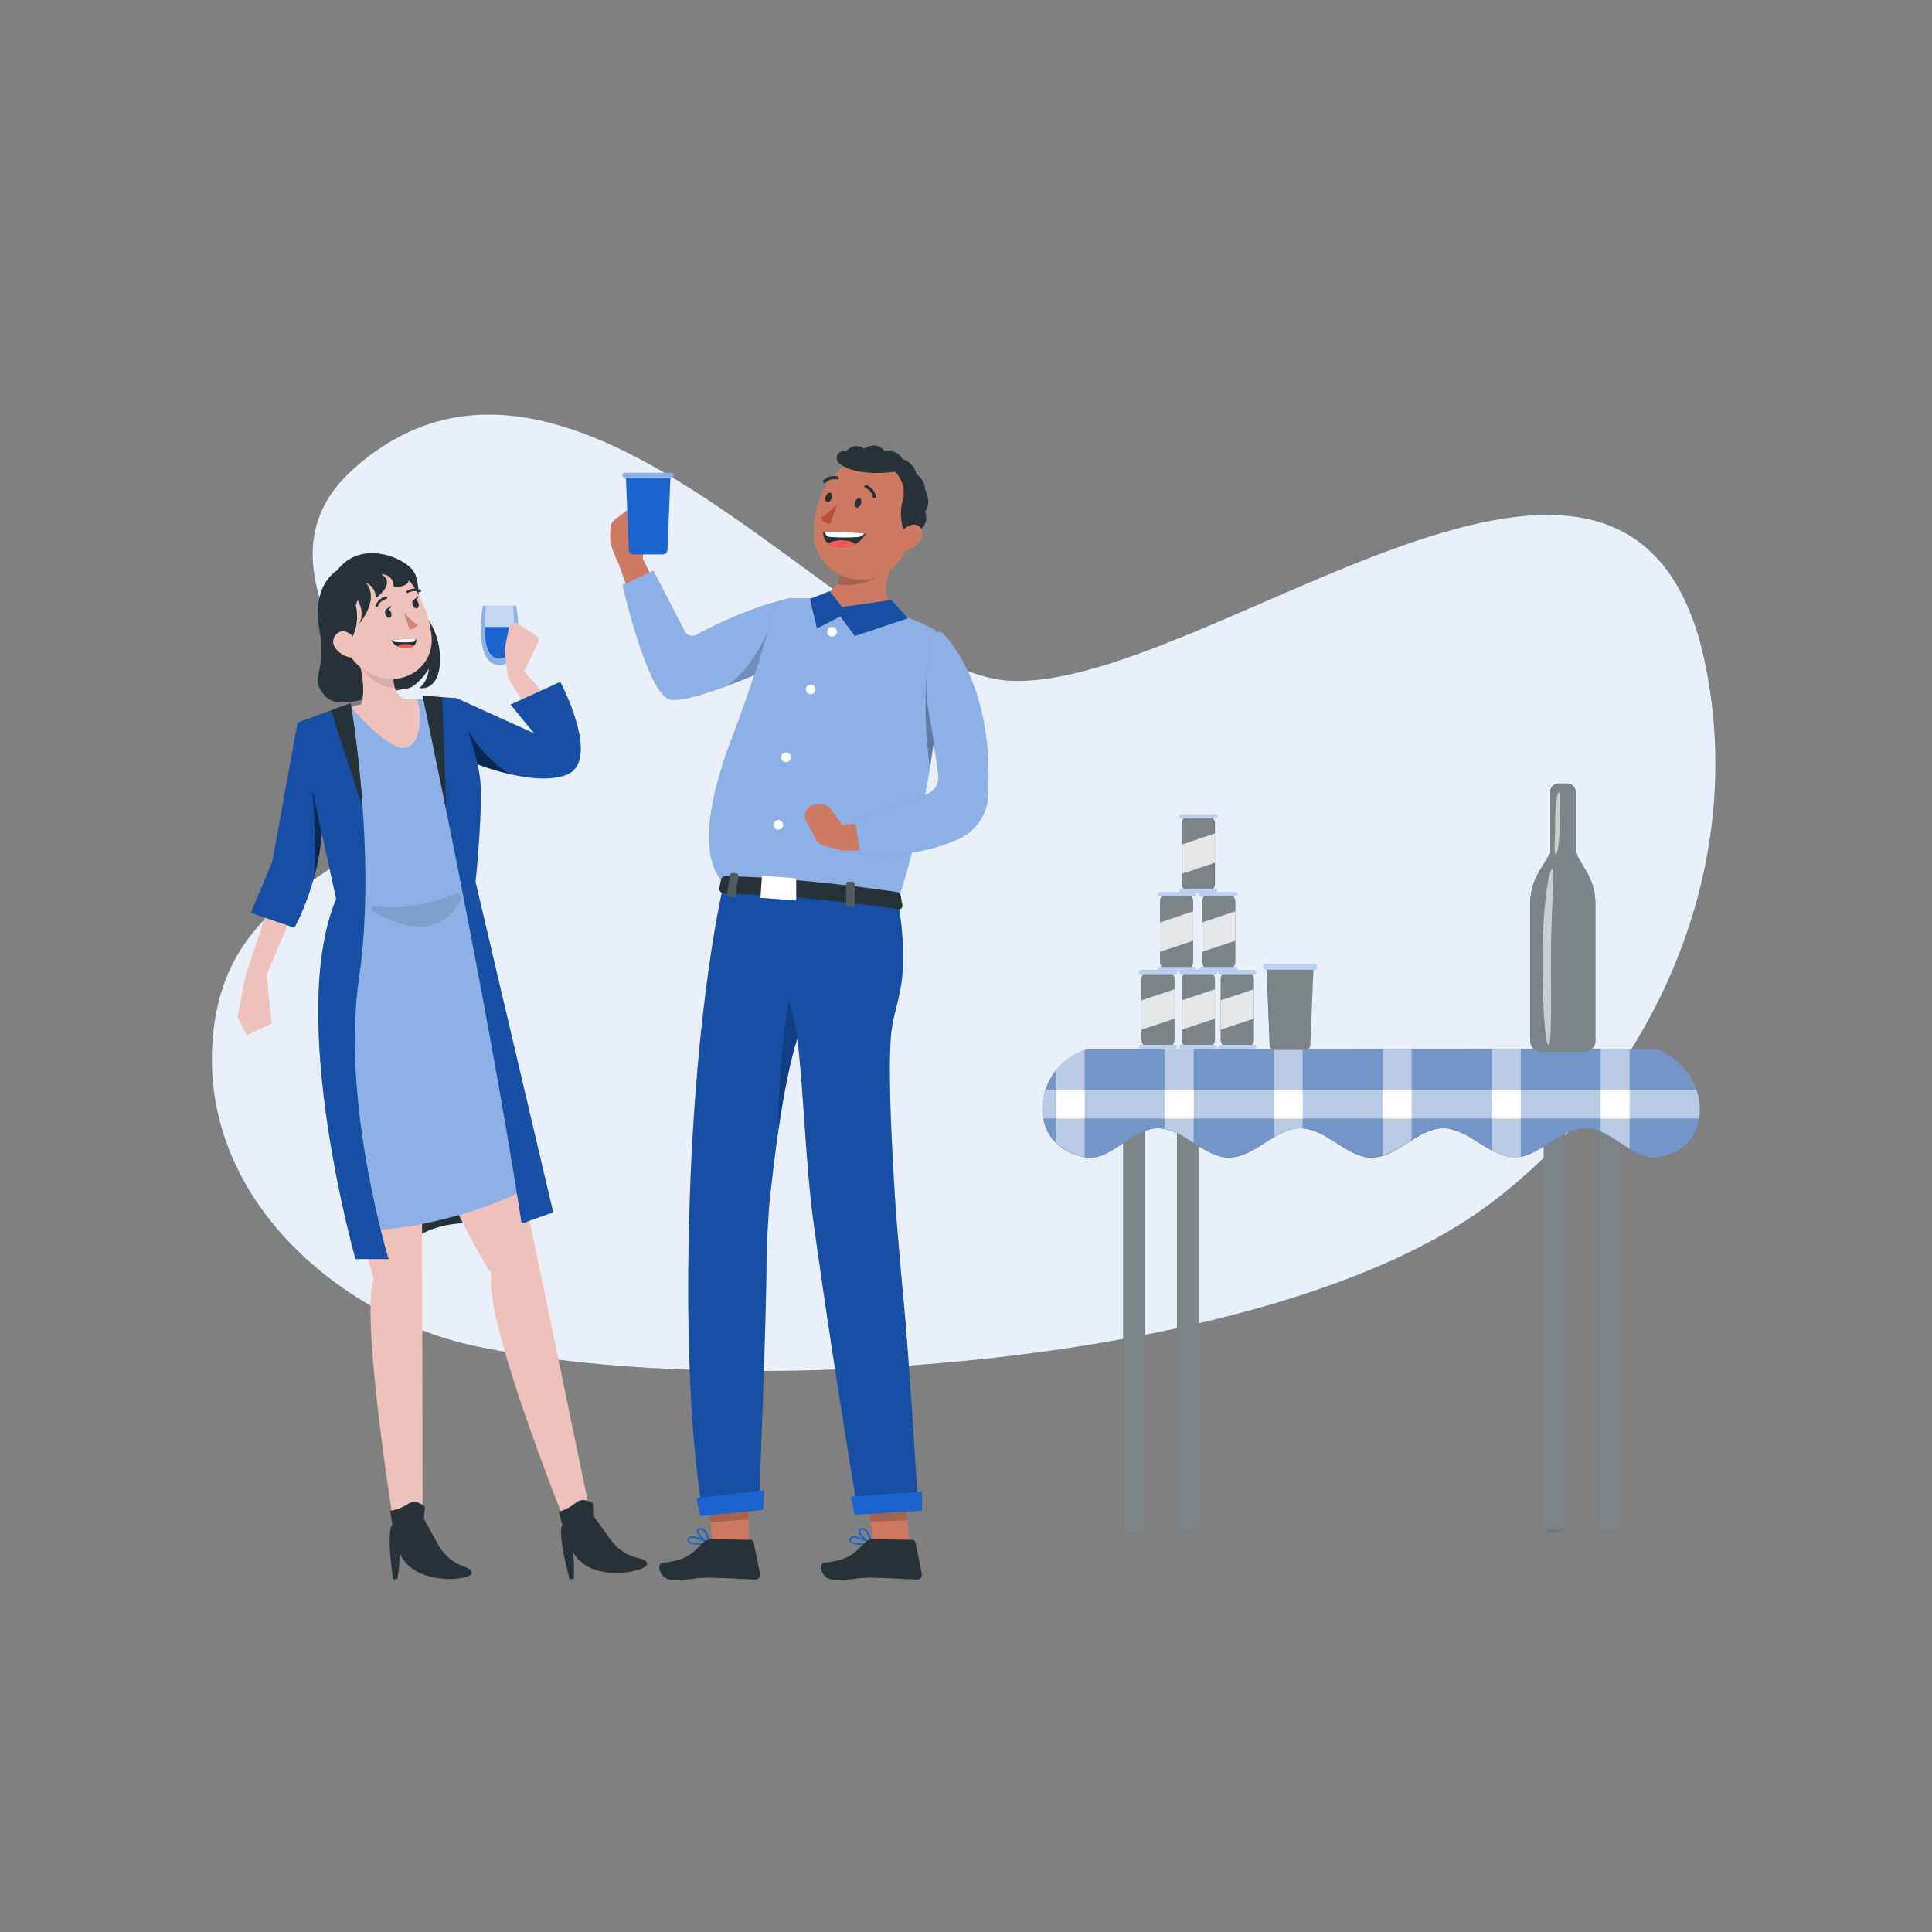 <svg xmlns="http://www.w3.org/2000/svg" viewBox="0 0 500 500"><rect x="0" y="0" width="500" height="500" fill="#808080" stroke="none"/><g id="freepik--background-simple--inject-72"><path d="M91.33,121.49c57.08-51.33,129.37,52.88,170.18,54.69,51.15,2.27,161.22-94.72,179.82-4.3C452.66,227,426,281.4,385.33,311.75,329.22,353.63,191.12,363,122.66,348.3,88,340.85,50,309.27,55.33,266c4.65-37.72,40.33-39.16,46-57.79C108.13,185.87,60.66,149.07,91.33,121.49Z" style="fill:#1B63CD"></path><path d="M91.33,121.49c57.08-51.33,129.37,52.88,170.18,54.69,51.15,2.27,161.22-94.72,179.82-4.3C452.66,227,426,281.4,385.33,311.75,329.22,353.63,191.12,363,122.66,348.3,88,340.85,50,309.27,55.33,266c4.65-37.72,40.33-39.16,46-57.79C108.13,185.87,60.66,149.07,91.33,121.49Z" style="fill:#fff;opacity:0.9"></path></g><g id="freepik--Table--inject-72"><path d="M308.54,232.35l-.37-.61h-7.36l-.37.61a1.73,1.73,0,0,0-.23.86V249a1.73,1.73,0,0,0,.23.86l.37.61h7.36l.37-.61a1.74,1.74,0,0,0,.24-.86V233.21A1.74,1.74,0,0,0,308.54,232.35Z" style="fill:#263238"></path><path d="M308.87,231.93h-8.75a.49.49,0,0,1-.49-.49h0a.49.49,0,0,1,.49-.49h8.75a.49.49,0,0,1,.49.49h0A.49.49,0,0,1,308.87,231.93Z" style="fill:#1B63CD"></path><path d="M308.87,231.93h-8.75a.49.49,0,0,1-.49-.49h0a.49.49,0,0,1,.49-.49h8.75a.49.49,0,0,1,.49.49h0A.49.49,0,0,1,308.87,231.93Z" style="fill:#fff;opacity:0.5"></path><path d="M308.87,251.23h-8.75a.49.49,0,0,1-.49-.49h0a.49.49,0,0,1,.49-.49h8.75a.49.49,0,0,1,.49.49h0A.49.49,0,0,1,308.87,251.23Z" style="fill:#1B63CD"></path><path d="M308.87,251.23h-8.75a.49.49,0,0,1-.49-.49h0a.49.49,0,0,1,.49-.49h8.75a.49.49,0,0,1,.49.49h0A.49.49,0,0,1,308.87,251.23Z" style="fill:#fff;opacity:0.5"></path><polygon points="300.21 246.33 308.78 243.46 308.78 235.85 300.21 238.72 300.21 246.33" style="fill:#fff;opacity:0.8"></polygon><path d="M319.45,232.35l-.37-.61h-7.36l-.37.61a1.73,1.73,0,0,0-.23.86V249a1.73,1.73,0,0,0,.23.86l.37.61h7.36l.37-.61a1.74,1.74,0,0,0,.24-.86V233.21A1.74,1.74,0,0,0,319.45,232.35Z" style="fill:#263238"></path><path d="M319.77,231.93H311a.5.5,0,0,1-.5-.49h0a.5.5,0,0,1,.5-.49h8.74a.49.49,0,0,1,.5.49h0A.49.49,0,0,1,319.77,231.93Z" style="fill:#1B63CD"></path><path d="M319.77,231.93H311a.5.5,0,0,1-.5-.49h0a.5.5,0,0,1,.5-.49h8.74a.49.49,0,0,1,.5.49h0A.49.49,0,0,1,319.77,231.93Z" style="fill:#fff;opacity:0.5"></path><path d="M319.77,251.23H311a.5.5,0,0,1-.5-.49h0a.5.5,0,0,1,.5-.49h8.74a.49.49,0,0,1,.5.49h0A.49.49,0,0,1,319.77,251.23Z" style="fill:#1B63CD"></path><path d="M319.77,251.23H311a.5.5,0,0,1-.5-.49h0a.5.5,0,0,1,.5-.49h8.74a.49.49,0,0,1,.5.49h0A.49.49,0,0,1,319.77,251.23Z" style="fill:#fff;opacity:0.5"></path><polygon points="311.12 246.33 319.69 243.46 319.69 235.85 311.12 238.72 311.12 246.33" style="fill:#fff;opacity:0.8"></polygon><path d="M314.18,252.51l-.37-.61h-7.36l-.37.61a1.74,1.74,0,0,0-.23.87v15.75a1.7,1.7,0,0,0,.23.86l.37.62h7.36l.37-.62a1.71,1.71,0,0,0,.24-.86V253.38A1.75,1.75,0,0,0,314.18,252.51Z" style="fill:#263238"></path><path d="M314.51,252.1h-8.75a.5.5,0,0,1-.49-.5h0a.49.49,0,0,1,.49-.49h8.75a.49.49,0,0,1,.49.49h0A.5.5,0,0,1,314.51,252.1Z" style="fill:#1B63CD"></path><path d="M314.51,252.1h-8.75a.5.5,0,0,1-.49-.5h0a.49.49,0,0,1,.49-.49h8.75a.49.49,0,0,1,.49.49h0A.5.5,0,0,1,314.51,252.1Z" style="fill:#fff;opacity:0.5"></path><path d="M314.51,271.4h-8.75a.49.49,0,0,1-.49-.49h0a.49.49,0,0,1,.49-.5h8.75a.49.49,0,0,1,.49.5h0A.49.49,0,0,1,314.51,271.4Z" style="fill:#1B63CD"></path><path d="M314.51,271.4h-8.75a.49.49,0,0,1-.49-.49h0a.49.49,0,0,1,.49-.5h8.75a.49.49,0,0,1,.49.5h0A.49.49,0,0,1,314.51,271.4Z" style="fill:#fff;opacity:0.5"></path><polygon points="305.85 266.49 314.42 263.62 314.42 256.02 305.85 258.89 305.85 266.49" style="fill:#fff;opacity:0.8"></polygon><path d="M324.25,252.51l-.37-.61h-7.36l-.36.61a1.65,1.65,0,0,0-.24.87v15.75a1.62,1.62,0,0,0,.24.86l.36.62h7.36l.37-.62a1.62,1.62,0,0,0,.24-.86V253.38A1.65,1.65,0,0,0,324.25,252.51Z" style="fill:#263238"></path><path d="M324.58,252.1h-8.75a.5.5,0,0,1-.49-.5h0a.49.49,0,0,1,.49-.49h8.75a.49.49,0,0,1,.49.49h0A.5.5,0,0,1,324.58,252.1Z" style="fill:#1B63CD"></path><path d="M324.58,252.1h-8.75a.5.5,0,0,1-.49-.5h0a.49.49,0,0,1,.49-.49h8.75a.49.49,0,0,1,.49.49h0A.5.5,0,0,1,324.58,252.1Z" style="fill:#fff;opacity:0.5"></path><path d="M324.58,271.4h-8.75a.49.49,0,0,1-.49-.49h0a.49.49,0,0,1,.49-.5h8.75a.49.49,0,0,1,.49.5h0A.49.49,0,0,1,324.58,271.4Z" style="fill:#1B63CD"></path><path d="M324.58,271.4h-8.75a.49.49,0,0,1-.49-.49h0a.49.49,0,0,1,.49-.5h8.75a.49.49,0,0,1,.49.5h0A.49.49,0,0,1,324.58,271.4Z" style="fill:#fff;opacity:0.5"></path><polygon points="315.92 266.49 324.49 263.62 324.49 256.02 315.92 258.89 315.92 266.49" style="fill:#fff;opacity:0.8"></polygon><path d="M303.74,252.51l-.37-.61H296l-.37.61a1.75,1.75,0,0,0-.24.87v15.75a1.71,1.71,0,0,0,.24.86l.37.62h7.36l.37-.62a1.7,1.7,0,0,0,.23-.86V253.38A1.74,1.74,0,0,0,303.74,252.51Z" style="fill:#263238"></path><path d="M304.06,252.1h-8.74a.5.5,0,0,1-.5-.5h0a.49.49,0,0,1,.5-.49h8.74a.49.49,0,0,1,.5.49h0A.5.5,0,0,1,304.06,252.1Z" style="fill:#1B63CD"></path><path d="M304.06,252.1h-8.74a.5.5,0,0,1-.5-.5h0a.49.49,0,0,1,.5-.49h8.74a.49.49,0,0,1,.5.49h0A.5.5,0,0,1,304.06,252.1Z" style="fill:#fff;opacity:0.5"></path><path d="M304.06,271.4h-8.74a.49.49,0,0,1-.5-.49h0a.5.5,0,0,1,.5-.5h8.74a.5.5,0,0,1,.5.5h0A.49.49,0,0,1,304.06,271.4Z" style="fill:#1B63CD"></path><path d="M304.06,271.4h-8.74a.49.49,0,0,1-.5-.49h0a.5.5,0,0,1,.5-.5h8.74a.5.5,0,0,1,.5.5h0A.49.49,0,0,1,304.06,271.4Z" style="fill:#fff;opacity:0.5"></path><polygon points="295.4 266.49 303.98 263.62 303.98 256.02 295.4 258.89 295.4 266.49" style="fill:#fff;opacity:0.8"></polygon><path d="M314.18,212.19l-.37-.62h-7.36l-.37.62a1.7,1.7,0,0,0-.23.86V228.8a1.74,1.74,0,0,0,.23.87l.37.61h7.36l.37-.61a1.75,1.75,0,0,0,.24-.87V213.05A1.71,1.71,0,0,0,314.18,212.19Z" style="fill:#263238"></path><path d="M314.51,211.77h-8.75a.49.49,0,0,1-.49-.5h0a.49.49,0,0,1,.49-.49h8.75a.49.49,0,0,1,.49.49h0A.49.49,0,0,1,314.51,211.77Z" style="fill:#1B63CD"></path><path d="M314.51,211.77h-8.75a.49.49,0,0,1-.49-.5h0a.49.49,0,0,1,.49-.49h8.75a.49.49,0,0,1,.49.49h0A.49.49,0,0,1,314.51,211.77Z" style="fill:#fff;opacity:0.5"></path><path d="M314.51,231.07h-8.75a.49.49,0,0,1-.49-.49h0a.5.5,0,0,1,.49-.5h8.75a.5.5,0,0,1,.49.5h0A.49.49,0,0,1,314.51,231.07Z" style="fill:#1B63CD"></path><path d="M314.51,231.07h-8.75a.49.49,0,0,1-.49-.49h0a.5.5,0,0,1,.49-.5h8.75a.5.5,0,0,1,.49.5h0A.49.49,0,0,1,314.51,231.07Z" style="fill:#fff;opacity:0.5"></path><polygon points="305.85 226.16 314.42 223.29 314.42 215.69 305.85 218.56 305.85 226.16" style="fill:#fff;opacity:0.8"></polygon><path d="M290.69,276.43h5.6a0,0,0,0,1,0,0V394.71a1.47,1.47,0,0,1-1.47,1.47h-2.66a1.47,1.47,0,0,1-1.47-1.47V276.43A0,0,0,0,1,290.69,276.43Z" style="fill:#263238"></path><path d="M304.59,276.43h5.6a0,0,0,0,1,0,0V394.71a1.47,1.47,0,0,1-1.47,1.47h-2.66a1.47,1.47,0,0,1-1.47-1.47V276.43A0,0,0,0,1,304.59,276.43Z" style="fill:#263238"></path><path d="M399.49,276.43h5.6a0,0,0,0,1,0,0V394.71a1.47,1.47,0,0,1-1.47,1.47H401a1.47,1.47,0,0,1-1.47-1.47V276.43A0,0,0,0,1,399.49,276.43Z" style="fill:#263238"></path><path d="M413.39,276.43H419a0,0,0,0,1,0,0V394.71a1.47,1.47,0,0,1-1.47,1.47h-2.66a1.47,1.47,0,0,1-1.47-1.47V276.43A0,0,0,0,1,413.39,276.43Z" style="fill:#263238"></path><path d="M428.87,271.49c12.91,4.8,16.43,25.4,0,28-6.16,1-11.81-7.56-18.46-7.56s-11.81,7.56-18.46,7.56S380.14,292,373.49,292s-11.81,7.56-18.46,7.56S343.22,292,336.57,292s-11.81,7.56-18.46,7.56S306.3,292,299.65,292s-12.29,8.55-18.46,7.56c-16.42-2.62-14-23.73,0-28Z" style="fill:#1B63CD"></path><path d="M428.87,271.49c12.91,4.8,16.43,25.4,0,28-6.16,1-11.81-7.56-18.46-7.56s-11.81,7.56-18.46,7.56S380.14,292,373.49,292s-11.81,7.56-18.46,7.56S343.22,292,336.57,292s-11.81,7.56-18.46,7.56S306.3,292,299.65,292s-12.29,8.55-18.46,7.56c-16.42-2.62-14-23.73,0-28Z" style="opacity:0.2"></path><path d="M270,289.46H439.75A15.59,15.59,0,0,0,439,282H270.58A15.07,15.07,0,0,0,270,289.46Z" style="fill:#fff;opacity:0.5"></path><path d="M308.92,295.75V271.49h-7.48v20.66C304.07,292.66,306.49,294.2,308.92,295.75Z" style="fill:#fff;opacity:0.5"></path><path d="M421.74,297.34V271.49h-7.48v21.33C416.84,293.91,419.3,295.83,421.74,297.34Z" style="fill:#fff;opacity:0.5"></path><path d="M336.57,292c.19,0,.37,0,.55,0v-20.5h-7.47V294.3A13.69,13.69,0,0,1,336.57,292Z" style="fill:#fff;opacity:0.5"></path><path d="M280.71,299.41V271.66a16,16,0,0,0-7.48,5.33v18.7A13.89,13.89,0,0,0,280.71,299.41Z" style="fill:#fff;opacity:0.5"></path><path d="M392,299.51a9.1,9.1,0,0,0,1.58-.15V271.49h-7.47v26.26A12.37,12.37,0,0,0,392,299.51Z" style="fill:#fff;opacity:0.5"></path><path d="M365.33,295.05V271.49h-7.48v27.57C360.45,298.28,362.88,296.6,365.33,295.05Z" style="fill:#fff;opacity:0.5"></path><rect x="273.23" y="281.98" width="7.48" height="7.48" style="fill:#fff"></rect><rect x="301.44" y="281.98" width="7.48" height="7.48" style="fill:#fff"></rect><rect x="329.65" y="281.98" width="7.48" height="7.48" style="fill:#fff"></rect><rect x="357.85" y="281.98" width="7.48" height="7.48" style="fill:#fff"></rect><rect x="386.06" y="281.98" width="7.48" height="7.48" style="fill:#fff"></rect><rect x="414.26" y="281.98" width="7.48" height="7.48" style="fill:#fff"></rect><path d="M407.78,220.78V205a2.21,2.21,0,0,0-2.22-2.22h-2.15A2.21,2.21,0,0,0,401.2,205v15.81l-2.84,4.73a16.23,16.23,0,0,0-2.32,8.36v35.4a2.89,2.89,0,0,0,2.9,2.89H410a2.89,2.89,0,0,0,2.89-2.89v-35.4a16.32,16.32,0,0,0-2.31-8.36Z" style="fill:#1B63CD"></path><path d="M407.78,220.78V205a2.21,2.21,0,0,0-2.22-2.22h-2.15A2.21,2.21,0,0,0,401.2,205v15.81l-2.84,4.73a16.23,16.23,0,0,0-2.32,8.36v35.4a2.89,2.89,0,0,0,2.9,2.89H410a2.89,2.89,0,0,0,2.89-2.89v-35.4a16.32,16.32,0,0,0-2.31-8.36Z" style="fill:#263238"></path><path d="M401.38,247.69c0,12.57.24,22.75-.62,22.75s-1.57-10.18-1.57-22.75,1.64-22.76,2.5-22.76S401.38,235.12,401.38,247.69Z" style="fill:#fff;opacity:0.6"></path><path d="M403.63,213.06c0,4.42-.45,8-1,8s-.15-3.59-.15-8,.45-8,1-8S403.63,208.63,403.63,213.06Z" style="fill:#fff;opacity:0.6"></path><path d="M337.87,271.72h-8a1.28,1.28,0,0,1-1.27-1.22l-.79-19.59h12.09l-.8,19.59A1.27,1.27,0,0,1,337.87,271.72Z" style="fill:#263238"></path><rect x="326.93" y="249.5" width="13.92" height="1.41" rx="0.63" style="fill:#1B63CD"></rect><rect x="326.93" y="249.5" width="13.92" height="1.41" rx="0.63" style="fill:#fff;opacity:0.5"></rect><g style="opacity:0.4"><path d="M294.82,270.91a.49.49,0,0,0,.5.49h8.74a.5.5,0,1,0,0-1h-.57l.25-.42a1.7,1.7,0,0,0,.23-.86V253.38a1.74,1.74,0,0,0-.23-.87l-.25-.41h.57a.5.5,0,0,0,.5-.5.47.47,0,0,0-.18-.37h1.06a.5.5,0,0,0,.32.87h.58l-.26.41a1.74,1.74,0,0,0-.23.87v15.75a1.7,1.7,0,0,0,.23.86l.26.42h-.58a.5.5,0,0,0,0,1h8.75a.5.5,0,0,0,0-1h-.58l.25-.42a1.71,1.71,0,0,0,.24-.86V253.38a1.75,1.75,0,0,0-.24-.87l-.25-.41h.58a.5.5,0,0,0,.49-.5.47.47,0,0,0-.18-.37h.69a.5.5,0,0,0,.32.87h.58l-.25.41a1.65,1.65,0,0,0-.24.87v5.51h0v7.6h0v2.64a1.62,1.62,0,0,0,.24.86l.25.42h-.58a.5.5,0,0,0,0,1h8.75a.5.5,0,0,0,0-1H324l.25-.42a1.62,1.62,0,0,0,.24-.86V253.38a1.65,1.65,0,0,0-.24-.87l-.25-.41h.58a.5.5,0,0,0,.49-.5.49.49,0,0,0-.49-.49h-4.49a.47.47,0,0,0,.18-.37.49.49,0,0,0-.49-.49h-.58l.25-.42a1.74,1.74,0,0,0,.24-.86V233.21a1.74,1.74,0,0,0-.24-.86l-.25-.42h.58a.49.49,0,0,0,0-1h-5a.47.47,0,0,0,.18-.37.5.5,0,0,0-.49-.5h-.58l.25-.41a1.75,1.75,0,0,0,.24-.87V213.05a1.71,1.71,0,0,0-.24-.86l-.25-.42h.58a.5.5,0,0,0,0-1h-8.75a.5.5,0,0,0,0,1h.58l-.26.42a1.7,1.7,0,0,0-.23.86V228.8a1.74,1.74,0,0,0,.23.87l.26.41h-.58a.5.5,0,0,0-.32.87h-5.32a.49.49,0,0,0,0,1h.58l-.25.42a1.64,1.64,0,0,0-.24.86V249a1.64,1.64,0,0,0,.24.86l.25.42h-.58a.49.49,0,0,0-.49.49.5.5,0,0,0,.17.37h-4.48a.49.49,0,0,0-.5.49.5.5,0,0,0,.5.5h.57l-.25.41a1.75,1.75,0,0,0-.24.87v15.75a1.71,1.71,0,0,0,.24.86l.25.42h-.57A.5.5,0,0,0,294.82,270.91Zm13.72-21.08a1.74,1.74,0,0,0,.24-.86V233.21a1.74,1.74,0,0,0-.24-.86l-.25-.42h.58a.49.49,0,0,0,.49-.49.47.47,0,0,0-.18-.37h1.53a.51.51,0,0,0-.18.37.5.5,0,0,0,.5.49h.58l-.26.42a1.73,1.73,0,0,0-.23.86v5.51h0v7.61h0V249a1.73,1.73,0,0,0,.23.86l.26.42H311a.5.5,0,0,0-.5.49.51.51,0,0,0,.18.37h-1.53a.47.47,0,0,0,.18-.37.49.49,0,0,0-.49-.49h-.58Z" style="fill:#fff"></path><path d="M439.89,286.82v-.2l-.06-.75,0-.26c0-.25-.07-.5-.11-.75,0-.08,0-.15,0-.23A16.71,16.71,0,0,0,439,282h0a17.31,17.31,0,0,0-10.08-10.49h-17a2.89,2.89,0,0,0,1.06-2.22v-35.4a16.32,16.32,0,0,0-2.31-8.36l-2.84-4.73V205a2.21,2.21,0,0,0-2.21-2.22h-2.16A2.21,2.21,0,0,0,401.2,205v15.81l-2.84,4.73a16.23,16.23,0,0,0-2.32,8.36v35.4a2.89,2.89,0,0,0,1.06,2.22H338.56a1.23,1.23,0,0,0,.58-1l.8-19.59h.28a.63.63,0,0,0,.63-.63v-.15a.63.63,0,0,0-.63-.63H327.56a.63.63,0,0,0-.63.63v.15a.63.63,0,0,0,.63.63h.29l.79,19.59a1.26,1.26,0,0,0,.58,1h-48a15.94,15.94,0,0,0-8,5.5h0a16.56,16.56,0,0,0-2.65,5h0a15.81,15.81,0,0,0-.73,3.58l0,.24,0,.69v.38c0,.21,0,.42,0,.62l0,.46c0,.19,0,.37.05.56s.08.59.13.89a12,12,0,0,0,3.23,6.28h0a12.1,12.1,0,0,0,2.2,1.75l.12.07c.26.16.53.31.8.45l.14.07a15.73,15.73,0,0,0,4.7,1.48c3.23.52,6.32-1.59,9.49-3.71v98.91a1.47,1.47,0,0,0,1.47,1.47h2.66a1.47,1.47,0,0,0,1.47-1.47V292.63a9.64,9.64,0,0,1,3.36-.68,8.92,8.92,0,0,1,1.79.2,13.23,13.23,0,0,1,3.15,1.09V394.71a1.47,1.47,0,0,0,1.47,1.47h2.66a1.47,1.47,0,0,0,1.47-1.47V296.56c2.53,1.58,5.09,2.95,7.92,2.95,4.19,0,7.79-3,11.54-5.21h0l.9-.51.38-.2.66-.33.38-.18c.28-.13.56-.24.84-.35l.19-.08c.34-.13.68-.23,1-.33l.31-.07a7.55,7.55,0,0,1,.8-.16l.33-.05a8,8,0,0,1,1.1-.08c.19,0,.37,0,.55,0h0c6.38.4,11.46,7.52,17.91,7.52,2.69,0,5.14-1.24,7.54-2.71h0c.89-.55,1.79-1.13,2.68-1.69l.07-.05h0c2.6-1.63,5.24-3.1,8.16-3.1,4.58,0,8.47,3.59,12.61,5.83q.48.25,1,.48l.23.11c.33.15.67.29,1,.42l.18.06.93.3.18.05c.34.08.69.15,1,.21l.23,0a10.15,10.15,0,0,0,1.1.07c.33,0,.64,0,1-.06a16.32,16.32,0,0,0,6.58-2.65v97.91a1.47,1.47,0,0,0,1.47,1.47h2.66a1.47,1.47,0,0,0,1.47-1.47V293.42a11.81,11.81,0,0,1,5.32-1.47,9.24,9.24,0,0,1,3,.55V394.71a1.47,1.47,0,0,0,1.47,1.47h2.66a1.47,1.47,0,0,0,1.47-1.47V295.54c.78.52,1.55,1,2.33,1.53l.42.27h0c2.36,1.46,4.71,2.56,7.13,2.17C436.86,298.24,440.12,292.71,439.89,286.82Z" style="fill:#fff"></path></g></g><g id="freepik--character-2--inject-72"><path d="M169.76,151.49l-3.43-7,1.42-9.16a2.93,2.93,0,0,0-1.4-3l-.8-.46a2.89,2.89,0,0,0-3.22.18l-3.17,2.37a2.91,2.91,0,0,0-1.16,2.33,26.34,26.34,0,0,0,0,3.94,38,38,0,0,0,2.12,5.22l3.27,9.31Z" style="fill:#ce7a63"></path><path d="M171.5,143.48h-7.57a1.21,1.21,0,0,1-1.2-1.16L162,123.71h11.49l-.75,18.61A1.22,1.22,0,0,1,171.5,143.48Z" style="fill:#1B63CD"></path><rect x="161.1" y="122.37" width="13.22" height="1.34" rx="0.63" style="fill:#1B63CD"></rect><rect x="161.1" y="122.37" width="13.22" height="1.34" rx="0.63" style="fill:#fff;opacity:0.5"></rect><path d="M202.77,155.31c-3.65.68-12.52,3.59-22.62,9a2.19,2.19,0,0,1-3.09-1.18l-7.95-15.4-8,3.59s6.54,28.75,12.42,29.73c4,.67,14.75-3.45,21.31-6.19a11.44,11.44,0,0,0,6.69-7.77l2.6-10.35A1.16,1.16,0,0,0,202.77,155.31Z" style="fill:#1B63CD"></path><path d="M202.77,155.31c-3.65.68-12.52,3.59-22.62,9a2.19,2.19,0,0,1-3.09-1.18l-7.95-15.4-8,3.59s6.54,28.75,12.42,29.73c4,.67,14.75-3.45,21.31-6.19a11.44,11.44,0,0,0,6.69-7.77l2.6-10.35A1.16,1.16,0,0,0,202.77,155.31Z" style="fill:#fff;opacity:0.5"></path><path d="M202.5,163.18h-3.74s-4.24,10.38-10.9,14.44c2.51-.93,4.94-1.91,7-2.76a11.44,11.44,0,0,0,6.69-7.77Z" style="opacity:0.2"></path><polygon points="223.34 379.33 226.65 403.22 235.59 403.22 233.63 378.22 223.34 379.33" style="fill:#ce7a63"></polygon><path d="M222.55,399.79a3.87,3.87,0,0,1-2.65-.74.8.8,0,0,1,0-.93,1.1,1.1,0,0,1,.68-.49c1.52-.39,4.64,1.47,4.78,1.56a.23.23,0,0,1,.1.22.21.21,0,0,1-.18.17A16.08,16.08,0,0,1,222.55,399.79ZM221.14,398a1.44,1.44,0,0,0-.41.05.58.58,0,0,0-.42.29c-.17.26-.11.39-.05.47.4.59,2.69.65,4.37.47A10.05,10.05,0,0,0,221.14,398Z" style="fill:#1B63CD"></path><path d="M225.29,399.58a.14.14,0,0,1-.09,0c-1.07-.5-3.21-2.5-3-3.51,0-.25.22-.54.81-.59a1.55,1.55,0,0,1,1.18.39c1.14,1,1.33,3.41,1.34,3.52a.19.19,0,0,1-.1.19A.17.17,0,0,1,225.29,399.58Zm-2.15-3.7-.12,0c-.39,0-.41.18-.43.24-.07.61,1.33,2.17,2.44,2.85a5.05,5.05,0,0,0-1.15-2.79,1.12,1.12,0,0,0-.74-.28Z" style="fill:#1B63CD"></path><path d="M226.27,398.33l9.87.18a.81.81,0,0,1,.77.64l1.63,8.06a1.32,1.32,0,0,1-1,1.57,1.27,1.27,0,0,1-.28,0c-3.55-.13-6.72-.38-11.15-.46-5.23-.09-3.91.56-10.06.54-3.71,0-4.31-4.25-2.73-4.42,7.2-.78,8-2.94,10.81-5.46A3.23,3.23,0,0,1,226.27,398.33Z" style="fill:#263238"></path><polygon points="234.83 393.45 233.84 380.8 223.34 379.33 225.35 393.83 234.83 393.45" style="opacity:0.2"></polygon><polygon points="182.45 379.33 184.77 403.22 193.72 403.22 193.72 378.22 182.45 379.33" style="fill:#ce7a63"></polygon><path d="M180.68,399.79c-1.12,0-2.28-.25-2.64-.74a.8.8,0,0,1,0-.93,1.1,1.1,0,0,1,.68-.49c1.52-.39,4.64,1.47,4.78,1.56a.2.2,0,0,1,.1.22.21.21,0,0,1-.18.17A16,16,0,0,1,180.68,399.79Zm-1.4-1.79a1.4,1.4,0,0,0-.41.05.6.6,0,0,0-.43.29c-.16.26-.11.39-.05.47.41.59,2.69.65,4.38.47A10.2,10.2,0,0,0,179.28,398Z" style="fill:#1B63CD"></path><path d="M183.42,399.58a.14.14,0,0,1-.09,0c-1.07-.5-3.21-2.5-3-3.51,0-.25.22-.54.81-.59a1.58,1.58,0,0,1,1.19.39c1.13,1,1.33,3.41,1.34,3.52a.23.23,0,0,1-.1.19A.2.2,0,0,1,183.42,399.58Zm-2.14-3.7-.13,0c-.38,0-.41.18-.43.24-.06.61,1.33,2.17,2.44,2.85a5.05,5.05,0,0,0-1.15-2.79,1.09,1.09,0,0,0-.73-.28Z" style="fill:#1B63CD"></path><path d="M184.4,398.33l9.87.18a.8.8,0,0,1,.77.64l1.64,8.06a1.33,1.33,0,0,1-1,1.57l-.28,0c-3.56-.13-6.72-.38-11.15-.46-5.23-.09-3.92.56-10.07.54-3.7,0-4.3-4.25-2.73-4.42,7.21-.78,8-2.94,10.81-5.46A3.23,3.23,0,0,1,184.4,398.33Z" style="fill:#263238"></path><polygon points="193.72 393.23 193.72 383.21 183 385.02 183.87 393.96 193.72 393.23" style="opacity:0.2"></polygon><path d="M187.24,229.12s-7.19,29.08-8.82,84S182,391.82,182,391.82l14.38-1.63s2-48.52,2-64.69c0-3.27.65-13.07.65-13.07s3.41-36.5,8.82-47.37c3.92-7.88,8.78-10.44,7.17-34.46Z" style="fill:#1B63CD"></path><path d="M187.24,229.12s-7.19,29.08-8.82,84S182,391.82,182,391.82l14.38-1.63s2-48.52,2-64.69c0-3.27.65-13.07.65-13.07s3.41-36.5,8.82-47.37c3.92-7.88,8.78-10.44,7.17-34.46Z" style="opacity:0.2"></path><path d="M212,257.46l.19-3.1-7-1.47s-4.09,20.63-3.76,39.47h0c1.53-10.37,3.71-21.95,6.37-27.31C209.22,262.25,210.73,260.12,212,257.46Z" style="opacity:0.2"></path><path d="M202.27,232.39s-.39,6,.87,21c.28,3.3,2.63,10.77,3.1,14.51,1.87,14.83,2.07,32.65,4.52,50.13,5.88,41.82,11.11,72.2,11.11,72.2l15.68-1s-2.36-39.46-3.72-52.89c-.53-5.25-1.83-20.95-1.83-20.95S229.3,279,230.69,267c1-8.6,5.23-12.41,1.64-34.63l-30.06-3.27Z" style="fill:#1B63CD"></path><path d="M202.27,232.39s-.39,6,.87,21c.28,3.3,2.63,10.77,3.1,14.51,1.87,14.83,2.07,32.65,4.52,50.13,5.88,41.82,11.11,72.2,11.11,72.2l15.68-1s-2.36-39.46-3.72-52.89c-.53-5.25-1.83-20.95-1.83-20.95S229.3,279,230.69,267c1-8.6,5.23-12.41,1.64-34.63l-30.06-3.27Z" style="opacity:0.2"></path><path d="M187.57,228.47s-10.11-5.81,1.63-36.84c7-18.58,9.59-28.16,10.53-32.78a5,5,0,0,1,4.82-4c7.31-.15,22.72.53,36.6,7.74A5.3,5.3,0,0,1,244,167.5c-.4,9.36-2.35,37.17-11.65,65.62Z" style="fill:#1B63CD"></path><path d="M187.57,228.47s-10.11-5.81,1.63-36.84c7-18.58,9.59-28.16,10.53-32.78a5,5,0,0,1,4.82-4c7.31-.15,22.72.53,36.6,7.74A5.3,5.3,0,0,1,244,167.5c-.4,9.36-2.35,37.17-11.65,65.62Z" style="fill:#fff;opacity:0.5"></path><path d="M216.56,163.49a1.25,1.25,0,1,1-1.25-1.25A1.25,1.25,0,0,1,216.56,163.49Z" style="fill:#fff"></path><circle cx="209.8" cy="178.42" r="1.25" style="fill:#fff"></circle><path d="M204.64,196a1.25,1.25,0,1,1-1.25-1.25A1.25,1.25,0,0,1,204.64,196Z" style="fill:#fff"></path><path d="M202.68,213.49a1.25,1.25,0,1,1-1.25-1.25A1.25,1.25,0,0,1,202.68,213.49Z" style="fill:#fff"></path><polygon points="180.22 387.7 181.2 392.35 197.49 390.76 197.86 385.68 180.22 387.7" style="fill:#1B63CD"></polygon><polygon points="220.2 387.35 221.18 392.01 238.6 390.96 238.6 386.02 220.2 387.35" style="fill:#1B63CD"></polygon><path d="M214.47,153.21l2.09,4.61,2.86,1,10.82-3.08c-2.57-3,.62-9.06,1.64-14.17.39-1.91-4.2-3.37-5.68-2.38l-8.82,5.05C218,147.89,217.79,151.22,214.47,153.21Z" style="fill:#ce7a63"></path><path d="M222.8,151a15.54,15.54,0,0,0,5.49-2.45,36.47,36.47,0,0,1,.78-7c.38-1.91-1.39-3.37-2.87-2.38l-8.82,5.05c.45,2.64.46,5.09-.8,7A15.17,15.17,0,0,0,222.8,151Z" style="opacity:0.2;isolation:isolate"></path><path d="M237.22,133c-2.06,7.67-2.89,12.28-8.11,15.37-7.85,4.68-17.94-1-18.46-9.26-.47-7.37,3-18.68,12.23-20S239.32,125.34,237.22,133Z" style="fill:#ce7a63"></path><path d="M222.79,130.49c-.26.64-.83,1-1.25.84s-.55-.85-.27-1.49.83-1,1.26-.84S223.07,129.85,222.79,130.49Z" style="fill:#263238"></path><path d="M215.23,129.05c-.28.65-.83,1-1.26.85s-.54-.85-.26-1.5.83-1,1.25-.84S215.51,128.43,215.23,129.05Z" style="fill:#263238"></path><path d="M226.23,128.91a.4.4,0,0,1-.31-.29,3.24,3.24,0,0,0-1.89-2.3.41.41,0,0,1-.26-.52h0a.4.4,0,0,1,.52-.26h0a4.12,4.12,0,0,1,2.42,2.87.41.41,0,0,1-.29.5Z" style="fill:#263238"></path><path d="M213.29,125a.4.4,0,0,1-.3-.49.38.38,0,0,1,.13-.22,4.11,4.11,0,0,1,3.62-1,.4.4,0,0,1,.29.5h0a.41.41,0,0,1-.5.28h0a3.31,3.31,0,0,0-2.87.81A.37.37,0,0,1,213.29,125Z" style="fill:#263238"></path><path d="M216.73,130.24a21.28,21.28,0,0,1-4.41,3.9,3.45,3.45,0,0,0,2.53,1.46Z" style="fill:#ba4d3c"></path><path d="M213.07,137.77s3-.35,11,.34c-1.19,2.11-3.17,3.74-7.31,3.36S213.07,137.77,213.07,137.77Z" style="fill:#263238"></path><path d="M218.9,139.92a8.29,8.29,0,0,0-4.63.66,4.59,4.59,0,0,0,2.51.88,8.23,8.23,0,0,0,4.62-.67A4.6,4.6,0,0,0,218.9,139.92Z" style="fill:#ff5652"></path><path d="M213.45,137.74a1.53,1.53,0,0,0,1.13,1.2,48.07,48.07,0,0,0,7.2.06,2.38,2.38,0,0,0,1.95-.92A75.11,75.11,0,0,0,213.45,137.74Z" style="fill:#fff"></path><polygon points="214.68 153 217.95 157.08 230.69 155.29 235 159.99 221.22 164.6 217.46 159.53 211.42 162.64 209.62 155 214.68 153" style="fill:#1B63CD"></polygon><polygon points="214.68 153 217.95 157.08 230.69 155.29 235 159.99 221.22 164.6 217.46 159.53 211.42 162.64 209.62 155 214.68 153" style="opacity:0.2"></polygon><path d="M187.67,226.79c3.69,0,18.07.3,44.41,4.05a1.16,1.16,0,0,1,1,.93l.46,2.45a.91.91,0,0,1-1,1.08,417.62,417.62,0,0,0-45.26-4.12,1.16,1.16,0,0,1-1.11-1.39l.4-2.06A1.17,1.17,0,0,1,187.67,226.79Z" style="fill:#263238"></path><path d="M221.22,234.18v-5.32a.65.65,0,0,0-.62-.65l-.91-.06a.66.66,0,0,0-.7.66v5.32a.62.62,0,0,0,.59.62l1,0A.61.61,0,0,0,221.22,234.18Z" style="fill:#263238"></path><path d="M221.22,234.18v-5.32a.65.65,0,0,0-.62-.65l-.91-.06a.66.66,0,0,0-.7.66v5.32a.62.62,0,0,0,.59.62l1,0A.61.61,0,0,0,221.22,234.18Z" style="fill:#fff;opacity:0.2"></path><path d="M188.18,231.51l.75-5a.68.68,0,0,1,.72-.58l.81.05a.67.67,0,0,1,.63.78l-.74,5a.61.61,0,0,1-.67.52l-1-.1A.61.61,0,0,1,188.18,231.51Z" style="fill:#263238"></path><path d="M188.18,231.51l.75-5a.68.68,0,0,1,.72-.58l.81.05a.67.67,0,0,1,.63.78l-.74,5a.61.61,0,0,1-.67.52l-1-.1A.61.61,0,0,1,188.18,231.51Z" style="fill:#fff;opacity:0.2"></path><path d="M196.81,232.36c3,.21,6.39.47,9.25.71v-5.74c-3.27-.3-6.22-.53-8.86-.72Z" style="fill:#fff"></path><path d="M242.09,175.71h-2.34a110.2,110.2,0,0,0,.9,22.84c1.31-7.87,2.12-14.91,2.62-20.53Z" style="opacity:0.3"></path><path d="M223.67,212.79l-5.66.81-2.92-4.12a3,3,0,0,0-2.45-1.27h-1.32a3,3,0,0,0-2.58,1.46h0a3,3,0,0,0-.06,3l2.61,4.7a3,3,0,0,0,1.85,1.45l4.49,1.21a3.47,3.47,0,0,0,.78.1h7.38Z" style="fill:#ce7a63"></path><path d="M244.11,163.94c3.75,4,12.93,16.43,11.57,42.1a12.87,12.87,0,0,1-7.4,11,48.35,48.35,0,0,1-25.71,3.77l-1.35-8.62,18.62-6.66a4.6,4.6,0,0,0,3-5c-.48-3.34-1.14-8-1.42-10-.91-6.4-3.58-13.87.45-26.16A1.33,1.33,0,0,1,244.11,163.94Z" style="fill:#1B63CD"></path><path d="M244.11,163.94c3.75,4,12.93,16.43,11.57,42.1a12.87,12.87,0,0,1-7.4,11,48.35,48.35,0,0,1-25.71,3.77l-1.35-8.62,18.62-6.66a4.6,4.6,0,0,0,3-5c-.48-3.34-1.14-8-1.42-10-.91-6.4-3.58-13.87.45-26.16A1.33,1.33,0,0,1,244.11,163.94Z" style="fill:#fff;opacity:0.5"></path><path d="M234.46,139.08s-2.23-4.9-.87-9.35a8,8,0,0,0-1.94-7.65s-10,1.55-14.44-2.18a1.74,1.74,0,0,1,1.68-3l.07,0a3.21,3.21,0,0,1,4.65-.8s3.2-2.17,5.26.61c0,0,3.26-.58,4.72,2.13a5.13,5.13,0,0,1,3.58,3.86,5,5,0,0,1,2.23,3.89s1.83,3.58,0,5.81c0,0,1.25,3.12-1.41,4.71,0,0-.49,3.65-2.16,3.54A1.34,1.34,0,0,1,234.46,139.08Z" style="fill:#263238"></path><path d="M237.49,140.72a6.56,6.56,0,0,1-4.29,2c-2.06.05-2.26-2.06-1-3.93,1.11-1.64,3.5-3.65,5.22-2.83S239,139.19,237.49,140.72Z" style="fill:#ce7a63"></path></g><g id="freepik--character-1--inject-72"><path d="M111,160.71c-4-5.44-1.67-9.73-4.18-13.12s-13.45-8-19.54,0c0,0-6.77,3.7-4.63,15.33s-3,12.1,1.47,17.17c3.91,4.39,13.91-.92,21.13-1.89a3.65,3.65,0,0,0,1.79-.74,15.78,15.78,0,0,0,3.93-4.37,7.23,7.23,0,0,1-2.46,5C115.46,178.79,115,166.12,111,160.71Z" style="fill:#263238"></path><path d="M125.05,156.77a30.51,30.51,0,0,0-.57,6c0,7,2.15,9.32,4.8,9.32s4.8-2.32,4.8-9.32a29.77,29.77,0,0,0-.57-6Z" style="fill:#1B63CD"></path><path d="M125.05,156.77a30.51,30.51,0,0,0-.57,6c0,7,2.15,9.32,4.8,9.32s4.8-2.32,4.8-9.32a29.77,29.77,0,0,0-.57-6Z" style="fill:#fff;opacity:0.5"></path><path d="M132.82,156.77h-7.07c-.16,2.13-.24,5.12-.24,6.34,0,5.5,1.69,7.33,3.77,7.33s3.78-1.83,3.78-7.33C133.06,161.89,133,158.9,132.82,156.77Z" style="fill:#fff;opacity:0.5"></path><path d="M125.51,163.11c0,5.5,1.69,7.33,3.77,7.33s3.78-1.83,3.78-7.33c0-.22,0-.52,0-.85h-7.53C125.51,162.59,125.51,162.89,125.51,163.11Z" style="fill:#1B63CD"></path><polygon points="70.33 231.98 63.41 253.03 61.46 263.26 63.87 267.93 70.33 264.92 68.98 252.28 76.65 234.23 70.33 231.98" style="fill:#eec1bb"></polygon><path d="M136.89,183.92l-5.24-8.09a1.31,1.31,0,0,1-.21-.57l-.84-6.69a1.23,1.23,0,0,1,0-.43l1.15-5.93a1.36,1.36,0,0,1,2.08-.88l4.84,3.13a1.52,1.52,0,0,1,.54,1.95l-3.58,7.36,9.14,10.15Z" style="fill:#eec1bb"></path><path d="M145,176.47s11,20.76,1.35,24.15-27.08-4.52-27.08-4.52-4.06-9.4-1.12-15.42l20.08,9.11-6.1-7.45Z" style="fill:#1B63CD"></path><path d="M145,176.47s11,20.76,1.35,24.15-27.08-4.52-27.08-4.52-4.06-9.4-1.12-15.42l20.08,9.11-6.1-7.45Z" style="opacity:0.2"></path><path d="M119.34,185.79l-1.84,2.57,1.79,7.74a75.86,75.86,0,0,0,12.39,4.17A36.48,36.48,0,0,1,119.34,185.79Z" style="opacity:0.5"></path><path d="M106.43,321.32s5.1-5.94,19.82-4.66l-1.74-14.06-23.94,4.28Z" style="fill:#263238"></path><path d="M109.14,264.24l.23,133.35h-7s-9.25-56.41-5.64-66.68A339.52,339.52,0,0,1,85.9,282.29l-1.13-20.08,2-18.95,22.57-1.13Z" style="fill:#eec1bb"></path><path d="M121.78,242.13,154,397.59h-6.32s-22.56-55.28-20.53-67.92a187.23,187.23,0,0,1-22.79-55.5s-11.73-6.05-9-31.34Z" style="fill:#eec1bb"></path><path d="M118.17,181.59s4.56,15.89,5.11,21.36c.66,6.51-.9,26.17-.9,26.17l3,24.87,10.53,53.95C110,320,92,318.17,92,318.17c-17.14-59.27-3.91-83.94-3.91-83.94L77,187.9C95.45,178.13,118.17,181.59,118.17,181.59Z" style="fill:#1B63CD"></path><path d="M118.17,181.59s4.56,15.89,5.11,21.36c.66,6.51-.9,26.17-.9,26.17l3,24.87,10.53,53.95C110,320,92,318.17,92,318.17c-17.14-59.27-3.91-83.94-3.91-83.94L77,187.9C95.45,178.13,118.17,181.59,118.17,181.59Z" style="fill:#fff;opacity:0.5"></path><path d="M165.36,403.27A12.18,12.18,0,0,1,157.7,398l-4.18-5.74-.07-3.18s-2.45-1.86-4.5-.13a11.7,11.7,0,0,1-4.33,2.28l.93,3.52c-1.15,1.43.79,10.24,1.89,14l1.07-.16a42.29,42.29,0,0,0-.21-6.89c4.58,8.33,19.19,5,19.18,3.06C167.47,404,166.53,403.56,165.36,403.27Z" style="fill:#263238"></path><path d="M120.14,405.42a12.2,12.2,0,0,1-7-6.15l-3.46-6.19.3-3.16s-2.22-2.15-4.45-.66A11.69,11.69,0,0,1,101,391l.52,3.61c-1.31,1.28-.42,10.25.23,14.09l1.08,0a42,42,0,0,0,.6-6.86c3.56,8.81,18.47,7.19,18.68,5.3C122.15,406.41,121.27,405.85,120.14,405.42Z" style="fill:#263238"></path><path d="M91.6,166.85c1.66,4.67,3.89,13.35,1,17.06a56.21,56.21,0,0,0,13.47,5.47c4.7-5.2,1.49-7.66,1.49-7.66-5.56-.53-6-4.5-5.66-8.37Z" style="fill:#eec1bb"></path><path d="M102.22,178.06a12,12,0,0,1-.33-4.71l-5-3.17h-3L93,171.66A10.83,10.83,0,0,0,102.22,178.06Z" style="opacity:0.1"></path><path d="M86.56,161c3.1,7.53,4.24,10.78,9.47,13.4,7.87,3.94,16.43-1.51,15.65-9.81-.71-7.47-5.65-18.52-14.21-19A11.09,11.09,0,0,0,86.56,161Z" style="fill:#eec1bb"></path><path d="M104.5,158.5a17.54,17.54,0,0,0,3.6,3.23,2.84,2.84,0,0,1-2.08,1.19Z" style="fill:#d4827d"></path><path d="M97.54,157.07a.29.29,0,0,1-.16,0,.32.32,0,0,1-.17-.42h0a3.77,3.77,0,0,1,2.64-2.27.34.34,0,0,1,.37.27.32.32,0,0,1-.26.37,3.15,3.15,0,0,0-2.16,1.89A.32.32,0,0,1,97.54,157.07Z" style="fill:#263238"></path><path d="M108.67,153.22a.33.33,0,0,1-.17,0,3.15,3.15,0,0,0-2.85.2.33.33,0,0,1-.45-.07h0a.32.32,0,0,1,.09-.45,3.8,3.8,0,0,1,3.47-.27.31.31,0,0,1,.19.41.3.3,0,0,1-.27.21Z" style="fill:#263238"></path><path d="M99.73,159c.21.63.72,1,1.13.88s.57-.75.35-1.38-.72-1-1.13-.88S99.52,158.34,99.73,159Z" style="fill:#263238"></path><path d="M106.81,156.56c.21.62.71,1,1.12.88s.57-.76.35-1.39-.71-1-1.12-.88S106.59,155.93,106.81,156.56Z" style="fill:#263238"></path><path d="M107,155.27l1.36-1S108,155.76,107,155.27Z" style="fill:#263238"></path><path d="M99.92,157.68l1.35-.94S100.9,158.17,99.92,157.68Z" style="fill:#263238"></path><path d="M118.17,180.68s5,12.94,6,20.27-1.1,27.27-1.1,27.27l20.09,85.53L135,316.66c-9-58.66-25.64-136.57-25.64-136.57Z" style="fill:#1B63CD"></path><path d="M118.17,180.68s5,12.94,6,20.27-1.1,27.27-1.1,27.27l20.09,85.53L135,316.66c-9-58.66-25.64-136.57-25.64-136.57Z" style="opacity:0.2"></path><path d="M115.53,209.69l-1.11-29.26-5-.34S111.9,191.87,115.53,209.69Z" style="fill:#263238"></path><path d="M108,181a79.12,79.12,0,0,0-17.3,1.9c3.39,3.88,10.82,11.58,14.49,10.57C108.73,192.51,109.36,185.52,108,181Z" style="fill:#eec1bb"></path><path d="M119.23,232.69c-2,4.23-7.9,11.85-22.74,3.14a.75.75,0,0,1,.49-1.38c4.28.66,11.51.71,20.92-3.17A1,1,0,0,1,119.23,232.69Z" style="opacity:0.1"></path><path d="M77,187,70.48,223l-5.56,13.24L76.2,240.1S92,212.27,77,187Z" style="fill:#1B63CD"></path><path d="M77,187,70.48,223l-5.56,13.24L76.2,240.1S92,212.27,77,187Z" style="opacity:0.2"></path><path d="M82.38,200.91l-2-1.72s1.77,17.27.83,28.12A56.31,56.31,0,0,0,82.38,200.91Z" style="opacity:0.5"></path><path d="M90.74,182s6.89,39.15,2.16,71.19,7.67,72.65,7.67,72.65H92s-17.82-62.73-5-93.19L77,187Z" style="fill:#1B63CD"></path><path d="M90.74,182s6.89,39.15,2.16,71.19,7.67,72.65,7.67,72.65H92s-17.82-62.73-5-93.19L77,187Z" style="opacity:0.2"></path><path d="M85.67,183.84l8.2,25.34C92.77,193.52,90.74,182,90.74,182Z" style="fill:#263238"></path><path d="M89.63,167.22s3.91-3.84,2.45-10.57l.45-1.32a6.3,6.3,0,0,1,.51,6s5.36-6.22,1.62-10.53a4,4,0,0,1,2.54,4s5.49-3.76,1.53-6.16c0,0,3-.26,3.21,3.33,0,0,5.11.05,3.61-3s-10-7.82-16.79-1.2C88.76,147.82,78.68,155.7,89.63,167.22Z" style="fill:#263238"></path><path d="M86.82,167.73a5.94,5.94,0,0,0,3.85,2.41c2.06.32,2.85-1.57,2.08-3.39-.69-1.64-2.6-3.78-4.58-3.28a2.7,2.7,0,0,0-1.84,3.33A2.52,2.52,0,0,0,86.82,167.73Z" style="fill:#eec1bb"></path><path d="M107.76,165.46a37.76,37.76,0,0,0-6.53.2c.71,1.25,1.88,2.21,4.33,2S107.76,165.46,107.76,165.46Z" style="fill:#263238"></path><path d="M104.31,166.73a4.88,4.88,0,0,1,2.74.39,2.66,2.66,0,0,1-1.49.52,4.75,4.75,0,0,1-2.73-.4A2.69,2.69,0,0,1,104.31,166.73Z" style="fill:#ff5652"></path><path d="M107.54,165.44a.92.92,0,0,1-.67.71,27.67,27.67,0,0,1-4.27,0,1.36,1.36,0,0,1-1.15-.54A44.22,44.22,0,0,1,107.54,165.44Z" style="fill:#fff"></path></g></svg>